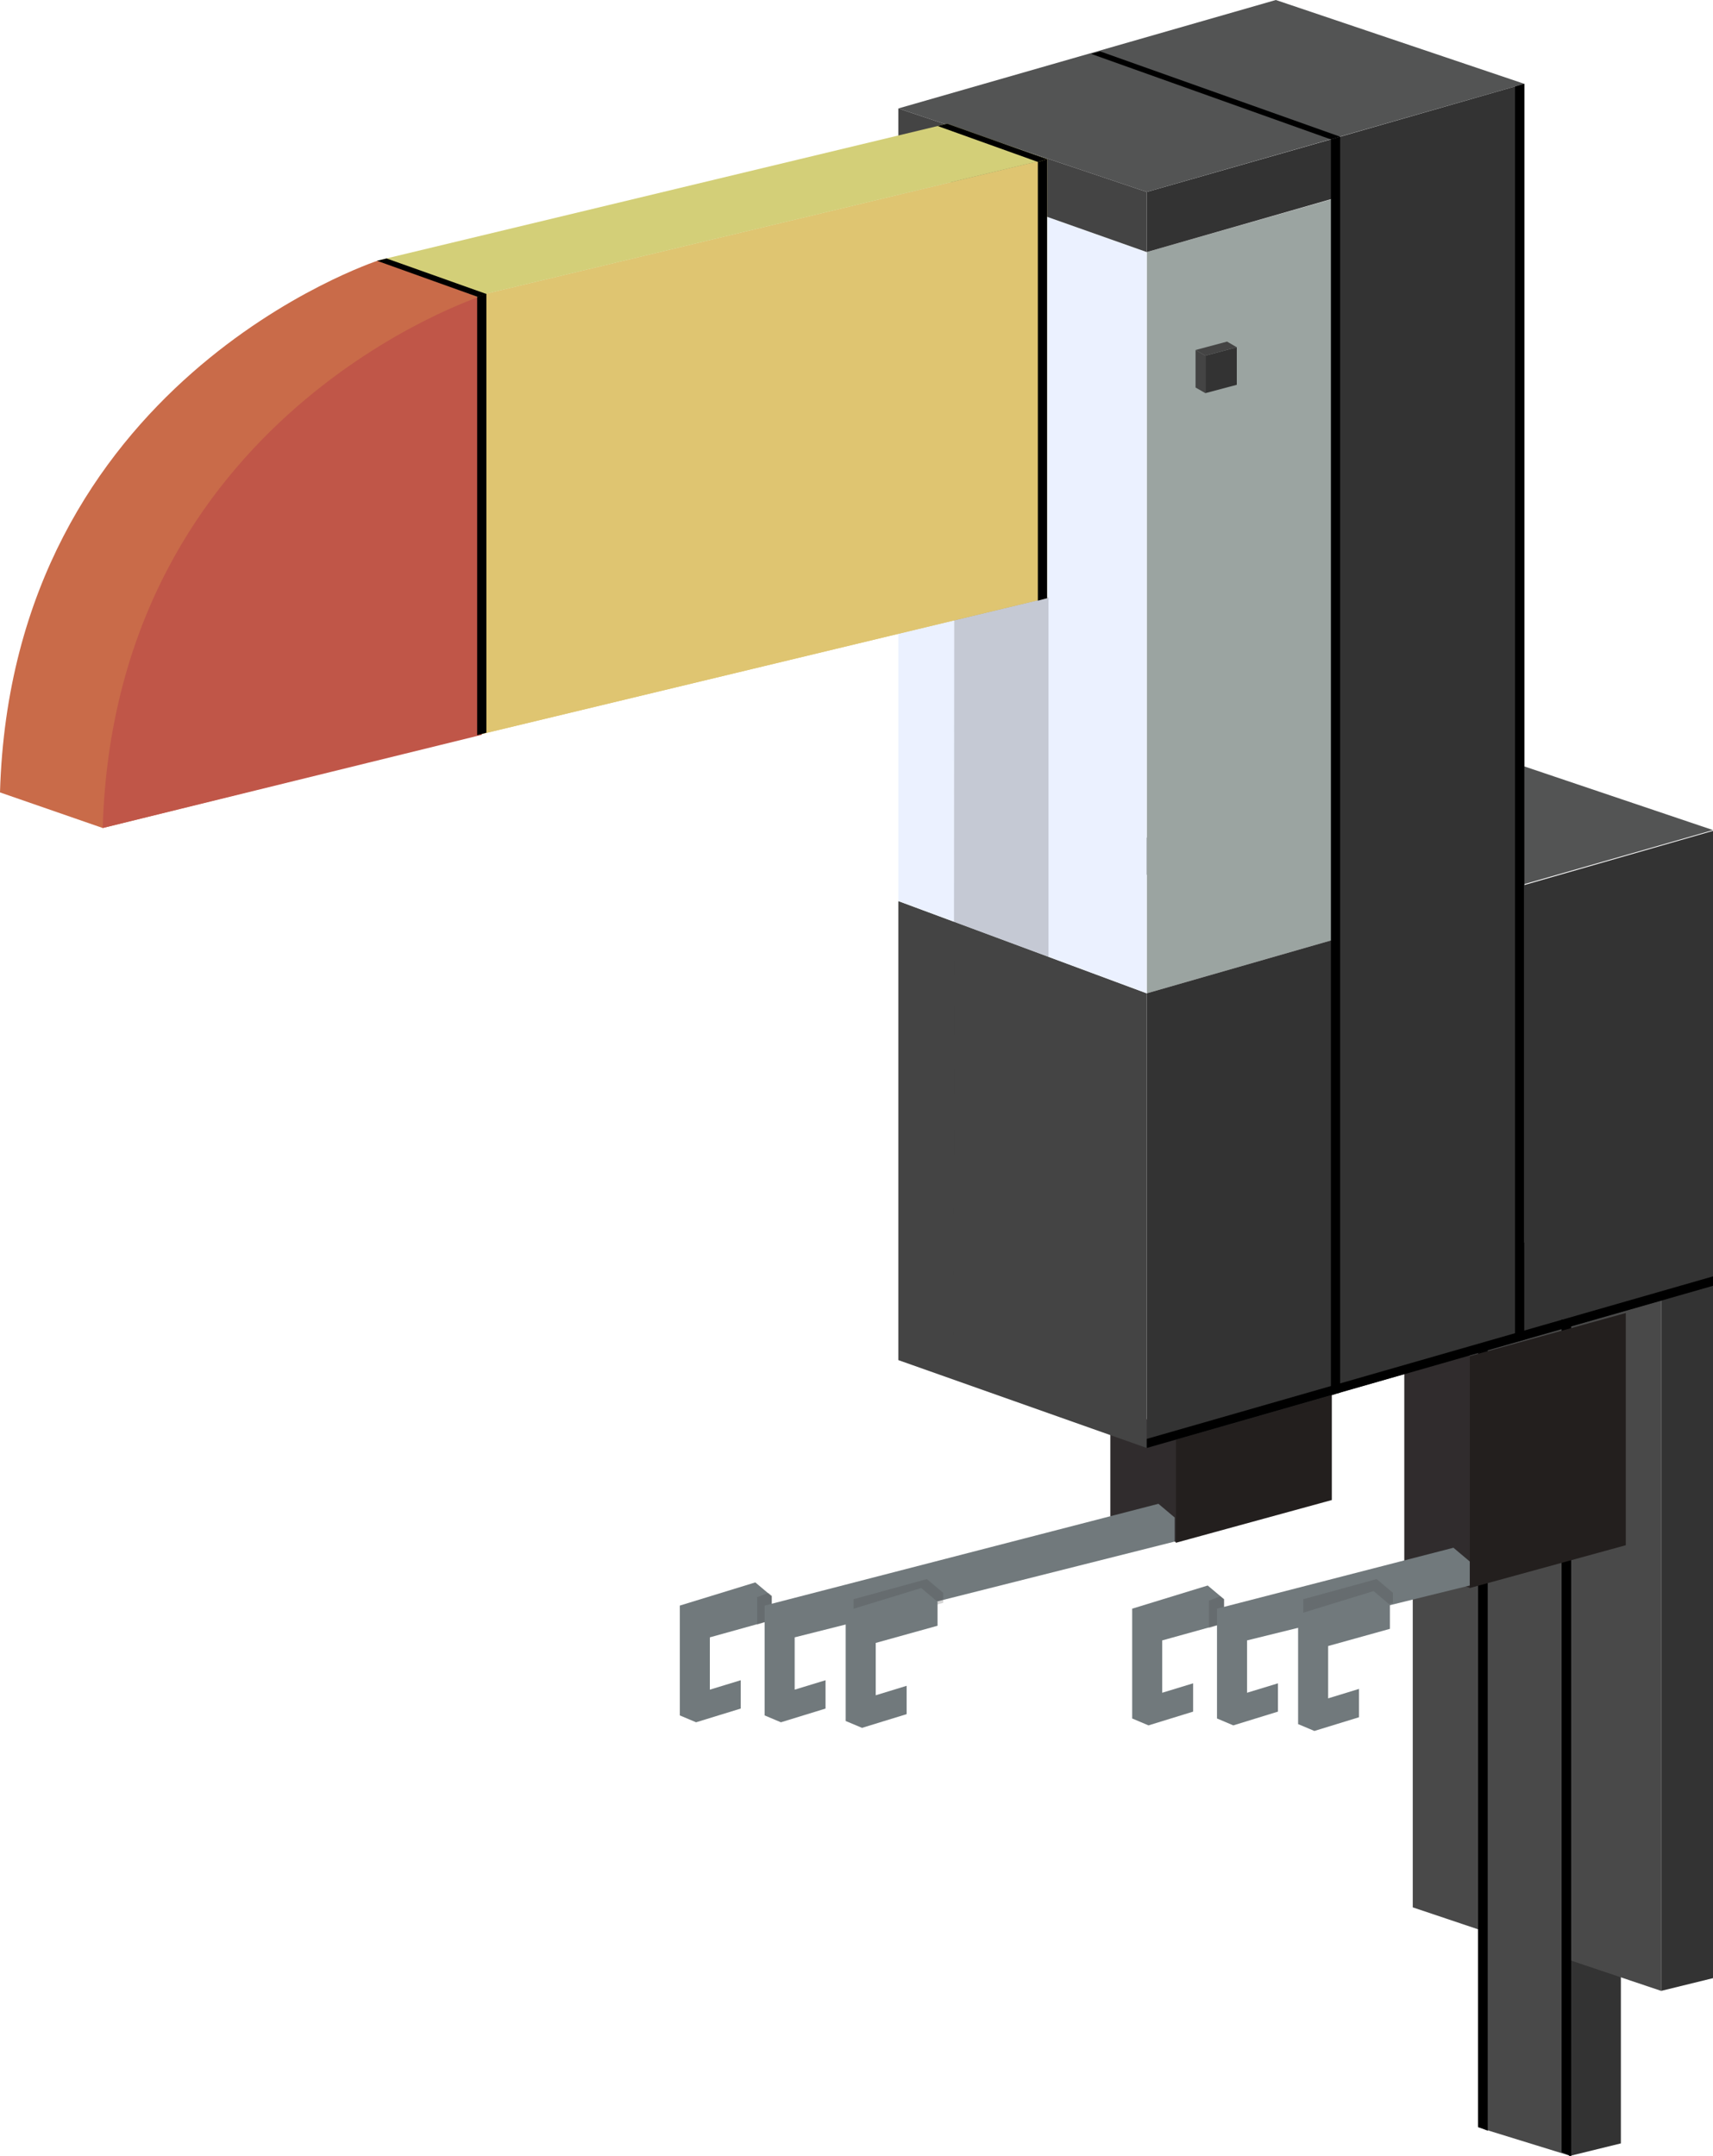 <svg xmlns="http://www.w3.org/2000/svg" viewBox="0 0 414.61 521.94"><defs><style>.cls-1{fill:#231f1e;}.cls-2{fill:#302c2d;}.cls-3{fill:#c96b49;}.cls-4{fill:#535454;}.cls-5{fill:#494949;}.cls-6{fill:#333;}.cls-7{fill:#9ba4a1;}.cls-10,.cls-8{fill:#444;}.cls-9{fill:#71797c;}.cls-10{opacity:0.23;}.cls-11{fill:#ebf1ff;}.cls-12{fill:#dfc571;}.cls-13{fill:#c05648;}.cls-14{fill:#d3cf78;}</style></defs><g id="Layer_2" data-name="Layer 2"><g id="Layer_2-2" data-name="Layer 2"><polygon class="cls-1" points="322.35 363.12 284.59 373.47 284.59 346.82 322.35 336.39 322.35 363.12"/><polygon class="cls-2" points="284.59 373.3 268.74 367.08 268.74 339.54 284.59 346.82 284.59 373.3"/><path class="cls-3" d="M91.71,63l0,0,23.75,8.77,2.23,105.61L24.86,200.44,0,191.82C2.86,92.35,90.47,63.43,91.71,63Z"/><polygon class="cls-4" points="414.61 200.94 323.24 227.12 263.12 206.9 354.48 180.65 414.61 200.94"/><polygon class="cls-5" points="380.29 311.99 380.29 521.94 357.76 514.98 357.76 304.96 380.29 311.99"/><polygon class="cls-6" points="392.31 348.98 379.76 351.99 379.76 521.94 392.31 518.86 392.31 348.98"/><polygon class="cls-5" points="402.06 311.99 402.06 481.94 341.94 461.72 341.94 291.7 402.06 311.99"/><polygon class="cls-7" points="323.24 47.97 277.56 61.02 277.56 240.46 323.24 227.34 323.24 47.97"/><polygon class="cls-6" points="323.24 337.47 277.56 350.52 277.56 240.46 323.24 227.34 323.24 337.47"/><polygon class="cls-8" points="277.56 350.52 217.44 329.25 217.44 218.13 277.56 240.46 277.56 350.52"/><polygon class="cls-6" points="414.61 311.26 368.93 324.31 368.93 214.25 414.61 201.13 414.61 311.26"/><polygon class="cls-6" points="414.61 308.98 402.06 311.99 402.06 481.94 414.61 478.86 414.61 308.98"/><polygon class="cls-6" points="323.24 33.42 277.56 46.47 277.56 61.02 323.24 47.9 323.24 33.42"/><polygon class="cls-4" points="368.93 20.29 277.56 46.47 217.44 26.25 308.8 0 368.93 20.29"/><polygon points="377.96 520.98 380.29 521.94 380.29 320.41 377.96 319.38 377.96 520.98"/><polygon points="357.76 514.83 360.08 515.79 360.08 314.26 357.76 313.23 357.76 514.83"/><polygon class="cls-1" points="393.5 374.06 355.74 384.42 355.74 328.28 393.5 317.85 393.5 374.06"/><polygon class="cls-2" points="355.74 384.42 339.89 378.19 339.89 321 355.74 328.28 355.74 384.42"/><polygon class="cls-9" points="292.31 383.81 296.26 387.13 296.26 392.95 281.3 397.1 281.3 409.77 288.78 407.49 288.78 414.34 277.98 417.67 274.03 416 274.03 389.42 292.31 383.81"/><polygon class="cls-10" points="315.44 393.82 315.44 387.13 333.2 382.25 337.14 385.57 337.14 388 315.44 393.82"/><polygon class="cls-10" points="315.44 393.82 315.44 387.13 333.2 382.25 337.14 385.57 337.14 388 315.44 393.82"/><polygon class="cls-10" points="292.62 394.16 292.62 387.48 295.4 386.41 296.26 387.13 296.26 392.95 292.62 394.16"/><polygon class="cls-9" points="351.79 374.67 355.74 378 355.74 383.81 301.83 397.1 301.83 409.77 309.31 407.49 309.31 414.34 298.51 417.67 294.56 416 294.56 389.42 351.79 374.67"/><polygon class="cls-10" points="315.44 393.82 315.44 387.13 333.2 382.25 337.14 385.57 337.14 388 315.44 393.82"/><polygon class="cls-9" points="332.46 385.16 336.41 388.49 336.41 394.3 321.46 398.46 321.46 411.13 328.93 408.84 328.93 415.7 318.13 419.02 314.19 417.36 314.19 390.77 332.46 385.16"/><polygon class="cls-6" points="368.93 324.32 323.24 337.38 323.24 33.42 368.93 20.29 368.93 324.32"/><polygon points="368.93 324.32 366.69 324.91 366.69 20.95 368.93 20.29 368.93 324.32"/><polygon points="324.36 337.12 322.13 337.7 322.13 33.75 324.36 33.09 324.36 337.12"/><polygon points="266.31 12.45 264.08 13.04 322.13 33.75 324.36 33.09 266.31 12.45"/><polygon class="cls-11" points="277.56 61.02 217.44 39.75 217.44 218.13 277.56 240.46 277.56 61.02"/><polygon class="cls-8" points="277.56 46.47 217.44 26.25 217.44 39.75 277.56 61.02 277.56 46.47"/><polygon points="414.61 311.26 277.56 350.52 277.56 348.32 414.61 308.98 414.61 311.26"/><polygon class="cls-6" points="291.74 95.17 299.35 93.15 299.35 84.07 291.74 86.1 291.74 95.17"/><polygon class="cls-8" points="289.37 93.81 291.74 95.17 291.74 86.1 289.37 84.73 289.37 93.81"/><polygon class="cls-8" points="296.99 82.69 299.35 84.06 291.74 86.1 289.37 84.73 296.99 82.69"/><polygon class="cls-12" points="253.43 38.54 115.49 71.64 115.49 177.96 253.43 144.77 253.43 38.54"/><polygon class="cls-10" points="230.97 135.54 253.78 144.67 253.78 341.61 230.82 333.15 230.97 135.54"/><polygon class="cls-12" points="253.43 38.54 115.49 71.64 115.49 177.96 253.43 144.77 253.43 38.54"/><path class="cls-13" d="M24.86,200.44l91.75-22.56V71.65S27.74,100.27,24.86,200.44Z"/><polygon class="cls-14" points="115.49 71.64 253.43 38.54 229.28 29.95 91.74 62.99 115.49 71.64"/><polygon points="253.43 144.81 251.2 145.4 251.2 39.2 253.43 38.54 253.43 144.81"/><polygon points="117.72 177.37 115.49 177.96 115.49 71.76 117.72 71.1 117.72 177.37"/><polygon points="93.57 62.57 91.25 63.13 115.49 71.82 117.72 71.16 93.57 62.57"/><polygon points="229.28 29.95 226.96 30.51 251.2 39.2 253.43 38.54 229.28 29.95"/><polygon class="cls-9" points="182.81 383.06 186.76 386.38 186.76 392.2 171.81 396.36 171.81 409.02 179.28 406.74 179.28 413.6 168.48 416.92 164.54 415.26 164.54 388.67 182.81 383.06"/><polygon class="cls-10" points="183.25 393.33 183.25 386.64 186.03 385.58 186.88 386.3 186.88 392.12 183.25 393.33"/><polygon class="cls-9" points="280.38 364.03 284.32 367.35 284.32 373.17 192.34 396.36 192.34 409.02 199.81 406.74 199.81 413.6 189.01 416.92 185.07 415.26 185.07 388.67 280.38 364.03"/><polygon class="cls-10" points="206.58 393.82 206.58 387.13 224.34 382.25 228.29 385.57 228.29 388 206.58 393.82"/><polygon class="cls-9" points="222.97 384.42 226.92 387.74 226.92 393.55 211.96 397.71 211.96 410.38 219.44 408.09 219.44 414.95 208.64 418.27 204.69 416.61 204.69 390.02 222.97 384.42"/></g></g></svg>